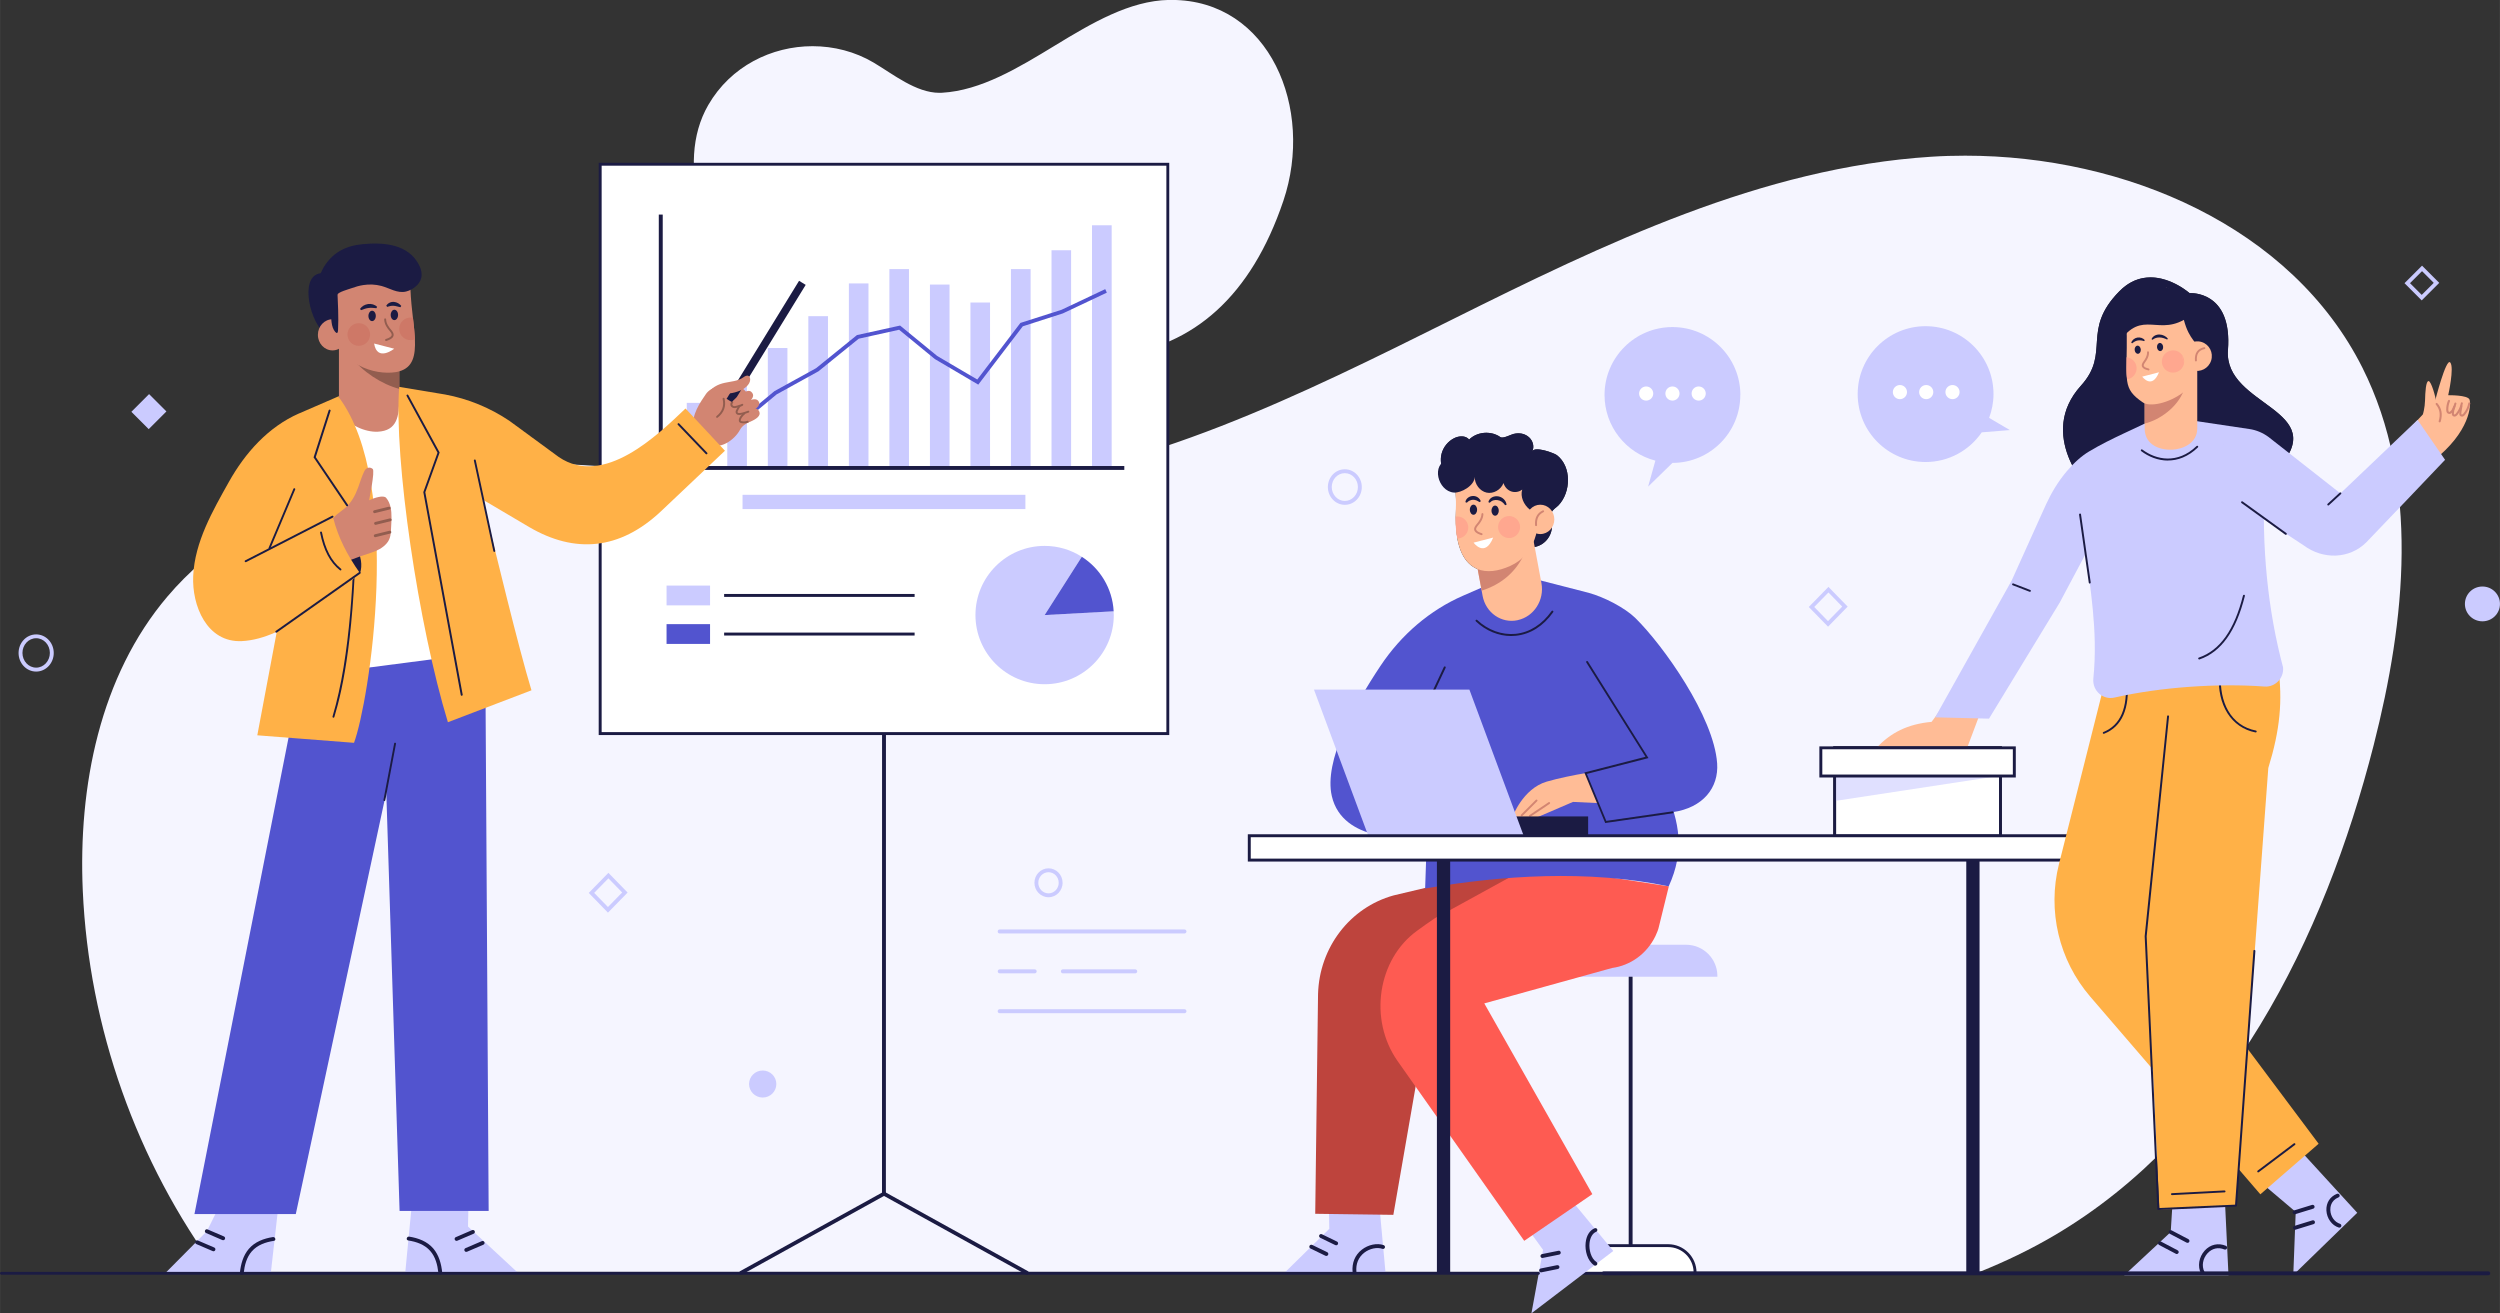 <?xml version="1.0" encoding="UTF-8"?>
<!DOCTYPE svg PUBLIC "-//W3C//DTD SVG 1.1//EN" "http://www.w3.org/Graphics/SVG/1.1/DTD/svg11.dtd">
<!-- Creator: CorelDRAW X6 -->
<svg xmlns="http://www.w3.org/2000/svg" xml:space="preserve" width="406.555mm" height="213.573mm" version="1.1" style="shape-rendering:geometricPrecision; text-rendering:geometricPrecision; image-rendering:optimizeQuality; fill-rule:evenodd; clip-rule:evenodd"
viewBox="0 0 39938 20981"
 xmlns:xlink="http://www.w3.org/1999/xlink">
 <rect x="0" y="0" width="39938" height="20981" fill="#333333" stroke="none"/>
 <defs>
  <style type="text/css">
   <![CDATA[
    .fil2 {fill:#1B1B43;fill-rule:nonzero}
    .fil6 {fill:#5254CF;fill-rule:nonzero}
    .fil15 {fill:#8585B4;fill-rule:nonzero}
    .fil13 {fill:#8D5766;fill-rule:nonzero}
    .fil10 {fill:#925D4F;fill-rule:nonzero}
    .fil4 {fill:#BE443D;fill-rule:nonzero}
    .fil1 {fill:#CBCBFF;fill-rule:nonzero}
    .fil11 {fill:#CE7867;fill-rule:nonzero}
    .fil8 {fill:#D28572;fill-rule:nonzero}
    .fil14 {fill:#E0E0FF;fill-rule:nonzero}
    .fil0 {fill:#F5F5FF;fill-rule:nonzero}
    .fil5 {fill:#FE5B52;fill-rule:nonzero}
    .fil9 {fill:#FFA78F;fill-rule:nonzero}
    .fil12 {fill:#FFB147;fill-rule:nonzero}
    .fil7 {fill:#FFBC96;fill-rule:nonzero}
    .fil3 {fill:white;fill-rule:nonzero}
   ]]>
  </style>
 </defs>
 <g id="Layer_x0020_1">
  <g id="_828688528">
   <path class="fil0" d="M31627 20319l-28147 0c-1300,-1757 -2061,-3906 -2158,-6088 -74,-1669 272,-3429 1353,-4702 1365,-1606 3612,-2127 5739,-2127 146,0 291,2 435,7 1889,62 3771,431 5653,431 362,0 724,-14 1085,-46 2700,-240 5192,-1485 7619,-2693 2426,-1208 4941,-2424 7645,-2597 180,-12 362,-17 544,-17 2549,0 5213,1129 6347,3390 921,1836 686,4035 179,6025 -791,3100 -2343,6211 -5101,7834 -384,226 -784,418 -1195,583zm-2340 -8395l0 1449 2694 0 0 -1449 -2694 0zm-6006 -3320c68,369 262,521 504,521 108,0 225,-30 345,-85 153,-69 258,-173 328,-296 1,0 1,0 2,0 224,0 391,-231 315,-446 -24,-67 -9,-34 10,-102 15,-54 75,-83 114,-124 198,-209 211,-614 -25,-799 -35,-27 -209,-94 -316,-94 -38,0 -68,9 -79,31 37,-73 10,-167 -50,-222 -50,-46 -109,-65 -170,-65 -26,0 -53,4 -80,10 -37,9 -125,57 -181,57 -12,0 -23,-2 -31,-8 -64,-46 -143,-68 -221,-68 -101,0 -203,37 -275,108 -30,-36 -74,-51 -121,-51 -40,0 -82,11 -118,29 -97,49 -171,140 -200,244 -29,105 -11,221 48,312l154 135c10,105 36,244 26,446 -2,40 -3,80 -4,117 0,8 0,17 0,25 0,123 9,231 27,325l0 0zm11073 -4172c-160,0 -333,56 -495,220 -619,628 -135,980 -614,1508 -713,787 124,1663 124,1663l3005 -319c910,-971 -851,-1003 -781,-1912 67,-868 -490,-910 -596,-910 -11,0 -18,0 -18,0 0,0 -283,-251 -624,-251z"/>
   <path class="fil0" d="M17034 5727c-424,0 -848,-31 -1271,-63 -424,-31 -848,-63 -1272,-63 -104,0 -207,2 -311,6 -96,4 -192,6 -288,6 -753,0 -1501,-144 -1994,-810 -587,-795 -1141,-2161 -583,-3126 358,-619 1012,-939 1665,-939 340,0 679,86 976,262 312,185 677,483 1052,483 13,0 26,0 39,-1 625,-35 1225,-401 1810,-757 584,-356 1189,-713 1814,-726 15,0 30,0 44,0 1570,0 2283,1738 1788,3207 -517,1534 -1441,2323 -2664,2474 -268,33 -537,46 -805,46z"/>
   <path class="fil1" d="M16750 13934c-90,0 -163,76 -163,169 0,93 73,169 163,169 90,0 163,-76 163,-169 0,-93 -73,-169 -163,-169zm0 400c-124,0 -225,-104 -225,-231 0,-127 101,-231 225,-231 124,0 225,104 225,231 0,128 -101,231 -225,231z"/>
   <path class="fil1" d="M577 10196c-121,0 -219,106 -219,235 0,130 98,235 219,235 121,0 219,-106 219,-235 0,-130 -98,-235 -219,-235zm0 533c-155,0 -281,-133 -281,-297 0,-164 126,-297 281,-297 155,0 281,133 281,297 0,164 -126,297 -281,297z"/>
   <path class="fil1" d="M12402 17318c0,119 -97,216 -218,216 -120,0 -218,-97 -218,-216 0,-119 97,-216 218,-216 120,0 218,97 218,216z"/>
   <path class="fil1" d="M39938 9648c0,154 -125,278 -280,278 -155,0 -280,-124 -280,-278 0,-154 125,-278 280,-278 155,0 280,125 280,278z"/>
   <path class="fil1" d="M21484 7559c-115,0 -209,99 -209,222 0,122 94,222 209,222 115,0 209,-100 209,-222 0,-122 -94,-222 -209,-222zm0 506c-149,0 -271,-127 -271,-284 0,-157 121,-284 271,-284 149,0 271,127 271,284 0,157 -121,284 -271,284z"/>
   <path class="fil1" d="M28983 9697l220 226 227 -232 -220 -226 -227 232zm220 314l-307 -314 314 -321 307 315 -314 321z"/>
   <polygon class="fil1" points="2375,6856 2098,6579 2381,6296 2658,6573 "/>
   <path class="fil1" d="M9492 14265l220 225 227 -232 -220 -226 -227 232zm220 315l-307 -315 314 -321 307 315 -314 321z"/>
   <path class="fil1" d="M38501 4524l187 187 192 -192 -187 -187 -192 192zm187 275l-275 -275 280 -280 275 275 -280 280z"/>
   <path class="fil1" d="M18922 14913l-2952 0c-18,0 -32,-14 -32,-32 0,-18 14,-32 32,-32l2952 0c18,0 32,14 32,32 0,18 -14,32 -32,32z"/>
   <path class="fil1" d="M16529 15550l-558 0c-18,0 -32,-14 -32,-32 0,-18 14,-32 32,-32l558 0c18,0 32,14 32,32 0,18 -14,32 -32,32z"/>
   <path class="fil1" d="M18135 15550l-1155 0c-18,0 -32,-14 -32,-32 0,-18 14,-32 32,-32l1155 0c18,0 32,14 32,32 0,18 -14,32 -32,32z"/>
   <path class="fil1" d="M18922 16187l-2952 0c-18,0 -32,-14 -32,-32 0,-18 14,-32 32,-32l2952 0c18,0 32,14 32,32 0,18 -14,32 -32,32z"/>
   <path class="fil2" d="M26050 20373c-17,0 -31,-14 -31,-31l0 -4947c0,-17 14,-31 31,-31 17,0 31,14 31,31l0 4947c0,17 -14,31 -31,31z"/>
   <path class="fil3" d="M27079 20342l-2059 0 0 -10c0,-238 193,-431 431,-431l1196 0c238,0 431,193 431,431l0 10z"/>
   <path class="fil2" d="M25044 20318l2012 0c-7,-219 -187,-395 -408,-395l-1196 0c-221,0 -401,176 -408,395zm2058 47l-2105 0 0 -33c0,-251 204,-455 455,-455l1196 0c251,0 455,204 455,455l0 33z"/>
   <path class="fil1" d="M27436 15604l-2772 0 0 -511 2272 0c276,0 500,224 500,500l0 12z"/>
   <polygon class="fil1" points="22026,19157 22135,20342 20512,20342 21236,19631 21228,19166 "/>
   <polygon class="fil3" points="21103,19746 21344,19863 "/>
   <path class="fil2" d="M21344 19894c-4,0 -9,-1 -13,-3l-241 -117c-15,-8 -22,-26 -14,-42 8,-15 26,-22 42,-14l241 117c15,7 22,26 14,42 -5,11 -17,18 -28,18z"/>
   <polygon class="fil3" points="20947,19917 21188,20034 "/>
   <path class="fil2" d="M21188 20065c-4,0 -9,-1 -13,-3l-241 -117c-15,-8 -22,-26 -14,-42 7,-15 26,-22 42,-15l241 117c15,7 22,26 14,41 -5,11 -16,18 -28,18z"/>
   <path class="fil2" d="M21639 20352c-16,0 -29,-12 -31,-28 -14,-147 38,-275 148,-360 104,-81 244,-109 349,-72 16,6 24,24 19,40 -6,16 -24,25 -40,19 -85,-30 -204,-5 -290,62 -93,72 -137,180 -125,305 2,17 -11,32 -28,34l-3 0z"/>
   <path class="fil4" d="M24251 13833l-1989 472c-695,193 -1185,830 -1206,1575l-45 3511 1248 17 632 -3640 1360 -1935z"/>
   <polygon class="fil1" points="24876,18899 25773,19985 24465,20981 24651,19967 24237,19397 "/>
   <polygon class="fil3" points="24640,20065 24903,20012 "/>
   <path class="fil2" d="M24640 20097c-14,0 -27,-10 -30,-25 -3,-17 8,-33 24,-37l262 -53c17,-4 33,7 37,24 3,17 -8,33 -24,37l-262 53c-2,0 -4,1 -6,1z"/>
   <polygon class="fil3" points="24620,20296 24883,20243 "/>
   <path class="fil2" d="M24620 20327c-14,0 -28,-10 -31,-25 -3,-17 8,-33 24,-37l262 -53c17,-3 33,8 37,24 3,17 -7,33 -24,37l-262 53c-2,0 -4,1 -6,1z"/>
   <path class="fil2" d="M25486 20221c-6,0 -12,-2 -17,-5 -113,-76 -151,-240 -138,-362 12,-115 65,-200 145,-232 16,-6 34,1 40,17 6,16 -1,34 -17,40 -57,23 -96,90 -106,180 -11,106 23,245 111,303 14,10 18,29 9,43 -6,9 -16,14 -26,14z"/>
   <path class="fil5" d="M26660 14160l-157 638c-10,48 -30,101 -57,157 -139,286 -402,470 -692,509l-2042 566 1726 3047 -1088 746 -2026 -2876c-461,-661 -317,-1619 312,-2076 215,-157 381,-270 405,-264l1428 -784 2191 337z"/>
   <path class="fil6" d="M22810 12926l-43 1268c1219,-209 2598,-304 3891,-34 259,-566 173,-1025 -54,-1551l-3793 317z"/>
   <path class="fil6" d="M22510 13378c0,0 -1061,93 -1234,-660 -129,-559 348,-1435 774,-2075 338,-509 797,-897 1322,-1126l598 -261 853 308 1360 827 342 2929c0,0 -4034,58 -4014,58z"/>
   <path class="fil7" d="M25528 12320l-197 31c-173,28 -445,84 -622,136 -385,113 -548,567 -548,567l354 21 614 -264 491 23 -92 -515z"/>
   <path class="fil8" d="M24441 13050c-5,0 -10,-2 -13,-7 -5,-7 -3,-17 4,-21l307 -206c7,-5 17,-3 22,4 5,7 3,17 -4,22l-307 206c-3,2 -6,3 -9,3z"/>
   <path class="fil8" d="M24309 13042c-4,0 -8,-1 -11,-5 -6,-6 -6,-16 0,-22l237 -237c6,-6 16,-6 22,0 6,6 6,16 0,22l-237 237c-3,3 -7,5 -11,5z"/>
   <path class="fil6" d="M24420 9224l957 246c256,70 584,242 749,404 444,436 1254,1575 1306,2321 27,390 -225,710 -711,780l-1069 154 -324 -781 983 -249 -897 -1438 -994 -1438z"/>
   <path class="fil2" d="M25643 13147l-333 -806 977 -251 -946 -1507c-4,-7 -2,-17 5,-21 7,-5 17,-2 21,5l968 1544 -984 253 310 750 1057 -152c8,-1 16,5 17,13 1,9 -5,16 -13,18l-1081 156z"/>
   <path class="fil2" d="M24141 10161c-202,0 -404,-83 -564,-234 -6,-6 -7,-16 -1,-22 6,-6 16,-7 22,-1 173,163 397,243 613,222 224,-23 424,-149 576,-364 5,-7 15,-9 22,-4 7,5 9,15 4,22 -158,223 -365,354 -599,377 -24,2 -49,4 -73,4z"/>
   <path class="fil2" d="M22686 11517c-2,0 -4,-1 -7,-2 -8,-4 -11,-13 -7,-21l394 -839c4,-8 13,-11 21,-8 8,4 11,13 8,21l-394 839c-3,6 -8,9 -14,9z"/>
   <path class="fil2" d="M23078 7556c-59,-91 -76,-208 -48,-312 29,-105 103,-196 200,-244 77,-39 184,-45 239,22 128,-127 349,-145 497,-41 45,32 166,-38 212,-49 89,-22 178,-10 250,55 60,55 87,149 50,222 43,-84 348,27 395,63 237,185 224,590 25,799 -39,41 -99,70 -114,124 -19,68 -34,36 -10,102 79,223 -104,462 -339,445l-1357 -1187z"/>
   <path class="fil7" d="M24245 9908c-259,56 -509,-118 -560,-388l-15 -84 -104 -560 -8 -44 939 -203 128 687c50,270 -119,535 -379,591z"/>
   <path class="fil8" d="M24333 8886c-133,260 -348,449 -663,550l-104 -560 767 10z"/>
   <path class="fil7" d="M24129 9040c-389,177 -750,98 -849,-437 -19,-100 -28,-216 -27,-350 1,-37 2,-76 4,-117 19,-364 -84,-525 14,-648 173,-219 443,-127 673,-127 369,0 615,186 639,675 19,392 -49,820 -454,1004z"/>
   <path class="fil2" d="M23137 7340c-283,70 -169,507 88,529 114,10 332,-110 334,-251 -2,117 83,229 191,252 108,23 227,-45 269,-153 18,62 65,114 124,134 58,20 125,9 175,-30 -35,114 25,242 116,316 90,73 204,104 315,132l-154 -853c0,0 -816,-222 -839,-222 -23,0 -616,148 -617,148z"/>
   <path class="fil7" d="M24831 8297c0,130 -100,235 -224,235 -124,0 -224,-105 -224,-235 0,-129 100,-234 224,-234 124,0 224,105 224,234z"/>
   <path class="fil2" d="M23827 8158c0,45 26,81 58,81 32,0 58,-36 58,-81 0,-45 -26,-81 -58,-81 -32,0 -58,36 -58,81z"/>
   <path class="fil2" d="M23481 8143c0,45 26,81 58,81 32,0 58,-36 58,-81 0,-45 -26,-81 -58,-81 -32,0 -58,36 -58,81z"/>
   <path class="fil8" d="M23667 8549c-2,0 -3,0 -5,-1l-3 -1c-34,-12 -80,-28 -101,-63 -26,-44 15,-91 30,-109 35,-41 76,-96 79,-163 0,-9 8,-15 16,-15 9,0 15,7 15,16 -3,77 -47,138 -86,182 -28,33 -37,56 -27,73 15,26 54,39 85,50l4 1c8,3 12,12 10,20 -2,6 -8,11 -15,11z"/>
   <path class="fil3" d="M23854 8588l-313 81c0,0 179,249 313,-81z"/>
   <path class="fil2" d="M24045 8071c-16,-23 -33,-41 -53,-55 -20,-14 -42,-22 -65,-26 -23,-4 -46,-3 -68,3 -22,6 -42,19 -61,39l-21 -10c6,-32 30,-62 61,-78 31,-16 67,-20 100,-14 33,6 65,23 88,47 23,24 39,55 42,87l-23 7z"/>
   <path class="fil2" d="M23410 8023c2,-28 18,-53 40,-70 22,-18 49,-28 78,-29 28,-2 57,6 80,22 23,16 40,38 48,62l-19 14c-20,-12 -37,-22 -54,-29 -18,-6 -35,-9 -52,-9 -18,1 -35,5 -52,13 -17,8 -32,18 -46,34l-22 -8z"/>
   <path class="fil9" d="M24108 8596c-97,0 -176,-79 -176,-176 0,-97 79,-176 176,-176 97,0 176,79 176,176 0,97 -79,176 -176,176z"/>
   <path class="fil9" d="M23281 8603l0 0c-18,-94 -27,-202 -27,-325 0,-8 0,-16 0,-25 9,-1 18,-2 26,-2 85,0 159,61 173,146l1 4c1,7 1,14 2,22 2,88 -61,165 -150,178 -9,1 -17,2 -25,2z"/>
   <path class="fil8" d="M24538 8405c-8,0 -15,-6 -15,-14 -9,-115 32,-194 122,-237 8,-4 17,0 21,7 4,8 0,17 -7,21 -78,37 -112,104 -104,206 1,9 -6,16 -14,17l-1 0z"/>
   <polygon class="fil2" points="23869,13394 25371,13394 25371,13043 23869,13043 "/>
   <polygon class="fil1" points="24357,13394 21874,13394 20991,11017 23474,11017 "/>
   <path class="fil2" d="M14121 19103l0 0c-17,0 -31,-14 -31,-31l1 -8140c0,-17 14,-31 31,-31l0 0c17,0 31,14 31,31l-1 8140c0,17 -14,31 -31,31z"/>
   <path class="fil2" d="M16405 20365c-5,0 -10,-1 -15,-4l-2268 -1255 -2268 1255c-15,8 -34,3 -42,-12 -8,-15 -3,-34 12,-42l2298 -1272 2298 1272c15,8 21,27 12,42 -6,10 -16,16 -27,16z"/>
   <polygon class="fil3" points="9588,11719 18656,11719 18656,2624 9588,2624 "/>
   <path class="fil2" d="M9611 11696l9022 0 0 -9049 -9022 0 0 9049zm9068 47l-9115 0 0 -9142 9115 0 0 9142z"/>
   <polygon class="fil1" points="10648,9671 11343,9671 11343,9355 10648,9355 "/>
   <polygon class="fil2" points="11568,9536 14611,9536 14611,9489 11568,9489 "/>
   <polygon class="fil6" points="10648,10287 11343,10287 11343,9971 10648,9971 "/>
   <polygon class="fil2" points="11568,10153 14611,10153 14611,10106 11568,10106 "/>
   <polygon class="fil1" points="10971,7482 11284,7482 11284,6436 10971,6436 "/>
   <polygon class="fil1" points="11618,7482 11932,7482 11932,6119 11618,6119 "/>
   <polygon class="fil1" points="12266,7482 12579,7482 12579,5560 12266,5560 "/>
   <polygon class="fil1" points="12913,7482 13227,7482 13227,5051 12913,5051 "/>
   <polygon class="fil1" points="13561,7482 13874,7482 13874,4528 13561,4528 "/>
   <polygon class="fil1" points="14208,7482 14521,7482 14521,4299 14208,4299 "/>
   <polygon class="fil1" points="14856,7482 15169,7482 15169,4546 14856,4546 "/>
   <polygon class="fil1" points="15503,7482 15816,7482 15816,4833 15503,4833 "/>
   <polygon class="fil1" points="16150,7482 16464,7482 16464,4299 16150,4299 "/>
   <polygon class="fil1" points="16798,7482 17111,7482 17111,3998 16798,3998 "/>
   <polygon class="fil1" points="17445,7482 17759,7482 17759,3599 17445,3599 "/>
   <polygon class="fil2" points="17961,7507 10524,7507 10524,3428 10587,3428 10587,7445 17961,7445 "/>
   <polygon class="fil6" points="11133,6930 11122,6869 11762,6754 12370,6250 12373,6248 13037,5882 13690,5353 14379,5201 14972,5687 15612,6063 16301,5159 16958,4949 17656,4619 17682,4675 16979,5007 16339,5213 15628,6145 14934,5736 14363,5268 13718,5411 13072,5934 13069,5935 12406,6301 11789,6813 "/>
   <polygon class="fil1" points="11862,8133 16381,8133 16381,7905 11862,7905 "/>
   <path class="fil1" d="M16688 9826l594 -931c-172,-110 -375,-174 -594,-174 -610,0 -1105,495 -1105,1105 0,610 495,1105 1105,1105 610,0 1105,-495 1105,-1105 0,-20 -2,-40 -3,-60l-1102 60z"/>
   <path class="fil6" d="M17791 9766c-20,-366 -217,-685 -509,-871l-594 931 1102 -60z"/>
   <polygon class="fil1" points="6593,19095 6472,20345 8286,20345 7476,19595 7486,19105 "/>
   <path class="fil2" d="M7294 19824c-12,0 -23,-7 -29,-19 -7,-16 0,-34 16,-41l261 -112c16,-7 34,0 41,16 7,16 0,34 -16,41l-261 112c-4,2 -8,3 -12,3z"/>
   <path class="fil2" d="M7449 20000c-12,0 -23,-7 -29,-19 -7,-16 0,-34 16,-41l261 -112c16,-7 34,0 41,16 7,16 0,34 -16,41l-261 112c-4,2 -8,2 -12,2z"/>
   <path class="fil2" d="M6519 19817c132,20 262,64 353,167 84,95 117,224 130,347 4,39 66,40 62,0 -14,-139 -51,-277 -143,-386 -97,-113 -241,-167 -385,-189 -39,-6 -56,54 -17,60z"/>
   <polygon class="fil1" points="4465,19107 4325,20345 2634,20345 3304,19670 3584,19105 "/>
   <path class="fil2" d="M3564 19813c-4,0 -8,-1 -12,-2l-261 -113c-16,-7 -23,-25 -16,-41 7,-16 25,-23 41,-16l261 112c16,7 23,25 16,41 -5,12 -16,19 -29,19z"/>
   <path class="fil2" d="M3409 19990c-4,0 -8,-1 -12,-3l-261 -112c-16,-7 -23,-25 -16,-41 7,-16 25,-23 41,-16l261 112c16,7 23,25 16,41 -5,12 -17,19 -29,19z"/>
   <path class="fil2" d="M4359 19763c-144,22 -288,75 -385,189 -92,108 -128,247 -143,385 -4,40 58,40 62,0 13,-123 46,-252 130,-347 90,-102 221,-147 353,-167 39,-6 23,-66 -17,-60z"/>
   <polygon class="fil6" points="4827,10682 3106,19395 4725,19395 6734,10032 "/>
   <polygon class="fil6" points="6104,10562 6383,19345 7806,19345 7750,10112 "/>
   <polygon class="fil3" points="7525,10452 5065,10772 5125,6511 7125,6451 "/>
   <path class="fil8" d="M6378 5250l0 1098c0,305 -33,533 -344,549 -200,10 -477,-112 -559,-281 -39,-80 -61,-171 -61,-268l0 -1098 964 0z"/>
   <path class="fil10" d="M6378 5696l0 516c-271,-68 -603,-280 -766,-516l766 0z"/>
   <path class="fil8" d="M6378 5932c-19,6 -40,11 -63,14 -163,24 -384,-2 -587,-111 -113,-60 -220,-147 -308,-264 -2,-2 -4,-6 -7,-9 -23,-31 -45,-65 -65,-101l-40 -141 -60 -210 -164 -580 806 -397c0,0 613,127 674,167 -11,111 -12,221 -7,330 6,155 23,306 39,447 14,123 27,239 32,343 11,261 -31,451 -250,512z"/>
   <path class="fil2" d="M5224 5352c0,0 225,-75 196,-121 -45,-70 -178,-280 -38,-520 28,-48 178,-87 228,-105 63,-23 128,-42 194,-52 96,-15 193,-11 288,14 131,35 258,124 396,89 100,-25 214,-105 241,-216 15,-63 1,-131 -26,-189 -170,-360 -582,-383 -913,-351 -270,26 -486,135 -631,388 -6,10 -33,76 -40,77 -354,45 -159,840 106,987z"/>
   <path class="fil8" d="M5546 5349c0,137 -105,249 -234,249 -129,0 -234,-111 -234,-249 0,-137 105,-249 234,-249 129,0 234,111 234,249z"/>
   <path class="fil2" d="M5389 4633c8,208 22,429 11,637 -3,64 -23,57 -47,30 -29,-33 -50,-90 -57,-155l-32 -333 125 -179z"/>
   <path class="fil2" d="M6003 5047c0,46 -27,83 -59,83 -33,0 -59,-37 -59,-83 0,-46 27,-83 59,-83 33,0 59,37 59,83z"/>
   <path class="fil2" d="M6359 5031c0,46 -27,83 -59,83 -33,0 -59,-37 -59,-83 0,-46 27,-83 59,-83 33,0 59,37 59,83z"/>
   <path class="fil10" d="M6167 5447c-6,0 -12,-4 -15,-11 -3,-8 2,-17 10,-20l4 -1c32,-11 71,-25 87,-51 10,-18 2,-41 -28,-75 -40,-46 -86,-108 -88,-187 0,-9 6,-16 15,-16 8,0 16,6 16,15 2,69 44,126 81,168 16,18 57,66 31,111 -21,37 -69,53 -104,65l-4 1c-2,1 -3,1 -5,1z"/>
   <path class="fil3" d="M5976 5488l321 83c0,0 -272,217 -321,-83z"/>
   <path class="fil2" d="M5751 4935c14,-21 33,-38 55,-52 22,-13 47,-22 74,-26 52,-7 108,8 144,45l-11 22c-23,-3 -44,-5 -65,-6 -20,-1 -40,-1 -60,2 -20,2 -39,7 -59,13 -20,6 -40,14 -62,22l-16 -19z"/>
   <path class="fil2" d="M6396 4908c-21,-4 -40,-10 -58,-14 -18,-5 -35,-8 -51,-9 -16,-1 -32,0 -48,3 -17,3 -34,9 -54,15l-15 -19c12,-20 29,-36 51,-47 21,-11 47,-16 72,-14 25,2 47,10 67,21 20,12 36,25 50,43l-13 21z"/>
   <path class="fil11" d="M5731 5525c-100,0 -181,-81 -181,-181 0,-100 81,-181 181,-181 100,0 181,81 181,181 0,100 -81,181 -181,181z"/>
   <path class="fil11" d="M6558 5434c-93,0 -168,-69 -180,-158 -1,-7 -1,-15 -1,-22l0 -4c2,-98 82,-177 181,-177 13,0 26,1 39,4 14,123 27,239 32,343 -22,9 -45,14 -70,14z"/>
   <path class="fil12" d="M5414 6348c1036,1393 481,4874 241,5519l-1545 -120 480 -2551 -780 -870 1604 -1978z"/>
   <path class="fil2" d="M5751 9159c85,-261 -103,-560 -426,-878l-201 432 627 446z"/>
   <path class="fil2" d="M5326 11466c-1,0 -3,0 -4,-1 -8,-2 -13,-11 -10,-19 291,-971 341,-2320 354,-3251 0,-8 7,-15 16,-15l0 0c9,0 15,7 15,16 -27,1946 -216,2792 -356,3259 -2,7 -8,11 -15,11z"/>
   <path class="fil8" d="M5407 8699l1 0c-6,7 -7,8 -1,0zm847 -427c1,-115 -13,-234 -86,-319 -41,-48 -190,0 -271,39 -4,2 98,-467 56,-501 -53,-42 -107,-14 -132,34 -41,82 -69,177 -100,263 -48,129 -106,240 -212,331 -84,72 -179,116 -221,226 -31,82 -21,167 -11,252 10,94 29,188 67,275 17,41 43,85 86,103 51,22 114,-8 163,-27 111,-43 222,-82 335,-118 93,-29 187,-76 251,-152 66,-78 64,-165 69,-262 2,-46 6,-95 6,-146z"/>
   <path class="fil10" d="M5984 8198c-10,0 -20,-7 -23,-18 -3,-12 5,-25 17,-28l233 -57c12,-3 25,5 28,17 3,12 -5,25 -17,28l-233 57c-2,0 -4,1 -6,1z"/>
   <path class="fil10" d="M6000 8385c-10,0 -20,-7 -23,-18 -3,-13 5,-25 17,-28l233 -57c12,-3 25,5 28,17 3,12 -5,25 -17,28l-233 57c-2,0 -4,1 -6,1z"/>
   <path class="fil10" d="M5995 8582c-10,0 -20,-7 -23,-18 -3,-13 5,-25 17,-28l233 -57c12,-3 25,5 28,17 3,12 -5,25 -17,28l-233 57c-2,0 -4,1 -6,1z"/>
   <path class="fil12" d="M5746 9152c-264,258 -560,491 -872,688 -300,190 -646,384 -1009,402 -561,28 -802,-567 -779,-1043 25,-542 311,-1038 570,-1500 259,-463 627,-877 1120,-1094 4,-1 7,-3 11,-4l627 -272 0 20c0,97 22,188 61,268l-990 2095 840 -430c76,302 224,591 422,870z"/>
   <path class="fil2" d="M3924 8981c-6,0 -11,-3 -14,-8 -4,-8 -1,-17 7,-21l1387 -712c8,-4 17,-1 21,7 4,8 1,17 -7,21l-1387 712c-2,1 -5,2 -7,2z"/>
   <path class="fil2" d="M4414 10108c-5,0 -10,-2 -13,-7 -5,-7 -3,-17 4,-22l1332 -940c7,-5 17,-3 22,4 5,7 3,17 -4,22l-1332 940c-3,2 -6,3 -9,3z"/>
   <path class="fil2" d="M4305 8771c-2,0 -4,0 -6,-1 -8,-3 -12,-12 -8,-20l396 -941c3,-8 12,-12 20,-8 8,3 12,12 8,20l-396 941c-3,6 -8,10 -14,10z"/>
   <path class="fil2" d="M5544 8087c-5,0 -10,-2 -13,-7l-522 -773 241 -753c3,-8 11,-13 20,-10 8,3 13,11 10,20l-236 739 514 761c5,7 3,17 -4,22 -3,2 -6,3 -9,3z"/>
   <path class="fil8" d="M12064 6596c-17,166 -170,136 -243,271 -88,163 -328,336 -518,219 -101,-63 -176,-164 -214,-277 -55,-162 103,-391 188,-514 82,-119 284,-156 420,-157 90,-1 194,72 247,159 55,90 131,195 121,299z"/>
   <path class="fil8" d="M12130 6577c27,64 -46,119 -147,161 -101,43 -191,57 -218,-7 -29,-69 46,-119 147,-161 101,-43 182,-77 218,7z"/>
   <path class="fil8" d="M12125 6425c27,63 -65,125 -189,177 -124,52 -232,75 -259,12 -29,-68 65,-125 189,-177 124,-52 224,-95 259,-12z"/>
   <polygon class="fil2" points="11713,6437 11607,6372 12765,4486 12871,4551 "/>
   <path class="fil8" d="M11281 6332c77,14 152,-74 229,-58 112,23 190,14 312,-33 66,-25 159,-95 162,-174 1,-23 -6,-50 -26,-61 -28,-16 -62,7 -89,26 -174,118 -411,8 -597,297l9 4z"/>
   <path class="fil8" d="M12019 6280c39,56 -16,122 -134,206 -118,84 -186,107 -206,41 -13,-42 -16,-103 103,-187 118,-84 186,-133 238,-60z"/>
   <path class="fil10" d="M11455 6676c-5,0 -9,-2 -12,-6 -5,-7 -4,-16 2,-22 92,-73 124,-163 99,-274 -2,-8 3,-17 12,-19 8,-2 17,3 19,12 28,124 -8,224 -110,305 -3,2 -6,3 -10,3z"/>
   <path class="fil10" d="M11736 6520c-24,0 -46,-10 -58,-27 -9,-12 -12,-28 -10,-43 2,-14 9,-25 20,-33 7,-5 17,-3 22,4 5,7 3,17 -4,22 -5,3 -6,9 -7,12 -1,7 0,14 4,19 8,11 23,16 39,14 20,-2 95,-25 107,-34 7,-5 17,-3 22,4 5,7 3,17 -4,22 -19,14 -100,37 -122,39 -3,0 -6,1 -10,1z"/>
   <path class="fil10" d="M11809 6630c-14,0 -33,-3 -46,-18 -11,-12 -14,-30 -10,-47 3,-11 40,-84 53,-94 7,-5 16,-5 22,2 5,6 5,16 -2,22 -7,8 -40,69 -43,79 -2,7 -1,14 3,18 5,6 17,8 35,6 44,-5 86,-21 128,-36 8,-3 17,1 20,9 3,8 -1,17 -9,20 -43,16 -87,32 -134,37 -3,0 -9,1 -16,1z"/>
   <path class="fil10" d="M11883 6763c-14,0 -28,-1 -41,-4 -18,-3 -31,-13 -37,-27 -18,-47 47,-118 75,-138 7,-5 17,-3 22,4 5,7 3,17 -4,22 -26,18 -73,77 -64,101 1,3 7,7 14,8 31,6 62,4 90,-6 8,-3 17,1 20,9 3,8 -1,17 -9,20 -20,7 -42,11 -65,11z"/>
   <path class="fil12" d="M7710 7981l745 440c725,424 1440,370 2101,-250l1025 -970 -630 -675c-445,424 -1305,1265 -2025,775l-790 -579c-311,-209 -660,-352 -1028,-420l-731 -121c-87,1144 307,3816 778,5357l1335 -510c-210,-690 -575,-2211 -780,-3046z"/>
   <path class="fil2" d="M7896 8817c-7,0 -14,-5 -15,-12l-311 -1446c-2,-8 4,-17 12,-18 8,-2 17,4 18,12l311 1446c2,8 -4,17 -12,18l-3 0z"/>
   <path class="fil2" d="M7375 11116c-7,0 -14,-5 -15,-13l-598 -3241 227 -630 -494 -906c-4,-8 -1,-17 6,-21 8,-4 17,-1 21,6l501 918 -229 635 597 3233c2,8 -4,16 -12,18l-3 0z"/>
   <path class="fil2" d="M11285 7258c-4,0 -8,-2 -11,-5l-446 -466c-6,-6 -6,-16 1,-22 6,-6 16,-6 22,1l446 466c6,6 6,16 -1,22 -3,3 -7,4 -11,4z"/>
   <path class="fil2" d="M5440 9113c-3,0 -7,-1 -10,-3 -158,-124 -261,-320 -317,-600 -2,-8 4,-17 12,-18 8,-2 17,4 18,12 54,272 153,462 305,582 7,5 8,15 3,22 -3,4 -8,6 -12,6z"/>
   <path class="fil2" d="M6140 12797l-3 0c-8,-2 -14,-10 -12,-18l171 -902c2,-9 10,-14 18,-12 8,2 14,10 12,18l-171 902c-1,8 -8,13 -15,13z"/>
   <polygon class="fil2" points="22955,20339 23167,20339 23167,13375 22955,13375 "/>
   <polygon class="fil2" points="31412,20339 31624,20339 31624,13375 31412,13375 "/>
   <polygon class="fil3" points="19958,13740 35265,13740 35265,13351 19958,13351 "/>
   <path class="fil2" d="M19981 13717l15261 0 0 -342 -15261 0 0 342zm15307 47l-15354 0 0 -436 15354 0 0 436z"/>
   <polygon class="fil1" points="36655,18279 37658,19375 36636,20369 36675,19361 36079,18857 "/>
   <path class="fil2" d="M36657 19399c-13,0 -26,-9 -30,-22 -5,-17 4,-34 20,-39l289 -89c16,-5 34,4 39,21 5,17 -4,34 -20,39l-289 89c-3,1 -6,1 -9,1z"/>
   <path class="fil2" d="M36663 19646c-13,0 -25,-9 -30,-22 -5,-17 4,-34 20,-39l289 -89c16,-5 34,4 39,21 5,17 -4,34 -20,39l-289 89c-3,1 -6,1 -9,1z"/>
   <path class="fil2" d="M37372 19612c-3,0 -6,0 -9,-1 -111,-34 -192,-147 -198,-275 -5,-121 58,-220 169,-264 16,-6 34,1 41,17 7,16 -1,34 -17,40 -123,50 -132,159 -130,204 4,102 68,191 154,218 17,5 26,22 21,39 -4,13 -16,22 -30,22z"/>
   <path class="fil12" d="M33640 10838l-747 2965c-188,747 -1,1538 501,2121l2716 3156 931 -808 -2377 -3177 372 -4763 -1396 506z"/>
   <path class="fil2" d="M33609 11724c-6,0 -12,-4 -15,-10 -3,-8 1,-17 9,-20 272,-109 391,-386 353,-824 -1,-9 6,-16 14,-17 9,-1 16,5 17,14 39,453 -86,741 -373,855 -2,1 -4,1 -6,1z"/>
   <path class="fil2" d="M36076 18730c-5,0 -9,-2 -13,-6 -5,-7 -4,-16 3,-22l579 -436c7,-5 17,-4 22,3 5,7 4,17 -3,22l-579 436c-3,2 -6,3 -9,3z"/>
   <polygon class="fil1" points="35537,19033 35601,20373 33936,20373 34678,19683 34718,19043 "/>
   <path class="fil2" d="M34946 19855c-5,0 -10,-1 -14,-3l-268 -141c-15,-8 -21,-27 -13,-42 8,-15 27,-21 42,-13l268 141c15,8 21,27 13,42 -6,11 -17,17 -28,17z"/>
   <path class="fil2" d="M34775 20034c-5,0 -10,-1 -15,-4l-268 -141c-15,-8 -21,-27 -13,-42 8,-15 27,-21 42,-13l268 141c15,8 21,27 13,42 -6,11 -16,17 -28,17z"/>
   <path class="fil2" d="M35191 20364c-11,0 -22,-6 -28,-17 -60,-113 -36,-265 59,-369 90,-98 216,-126 338,-75 16,7 23,25 16,41 -7,16 -25,23 -41,17 -96,-41 -196,-18 -268,60 -78,85 -98,207 -50,297 8,15 2,34 -13,42 -5,2 -10,4 -15,4z"/>
   <path class="fil12" d="M34719 10579l-421 4519 200 4229 1222 -66 517 -6992c187,-606 233,-1073 157,-1623l-1674 -66z"/>
   <path class="fil2" d="M36035 11701l-3 0c-386,-75 -615,-438 -583,-926 1,-9 8,-15 17,-14 9,1 15,8 15,17 -15,217 26,421 115,576 97,170 251,280 443,317 9,2 14,10 12,18 -1,7 -8,13 -15,13z"/>
   <path class="fil2" d="M34480 19331c-8,0 -15,-7 -16,-15l-202 -4358 0 -2 358 -3513c1,-9 8,-15 17,-14 9,1 15,9 14,17l-357 3512 201 4341 1211 -54 293 -4056c1,-9 8,-15 17,-14 9,1 15,8 15,17l-294 4070c-1,8 -7,14 -15,14l-1240 55 -1 0z"/>
   <path class="fil2" d="M34698 19093c-8,0 -15,-6 -16,-15 0,-9 6,-16 15,-16l840 -44c9,0 16,6 16,15 1,9 -6,16 -15,16l-840 44 -1 0z"/>
   <path class="fil2" d="M36373 7504c910,-971 -851,-1003 -781,-1912 74,-960 -614,-909 -614,-909 0,0 -613,-544 -1119,-31 -619,628 -135,980 -614,1508 -713,787 124,1663 124,1663l3005 -319z"/>
   <path class="fil7" d="M38430 6910c22,-17 469,-494 469,-494 0,0 178,-706 245,-625 67,81 -33,523 -33,523 0,0 313,-6 341,70 28,76 15,513 -585,980l-437 -454z"/>
   <path class="fil7" d="M38926 6454c-18,-129 -86,-361 -128,-366 -43,-4 -54,175 -57,311 -6,221 -105,398 -64,412 92,31 264,-258 250,-357z"/>
   <path class="fil8" d="M39127 6612c-7,0 -13,-1 -19,-4 -19,-9 -28,-29 -29,-60 -1,-51 9,-103 29,-150 4,-8 13,-12 22,-9 8,3 12,13 9,22 -18,43 -27,90 -26,137 0,17 4,28 10,31 4,2 10,1 15,-2 28,-17 55,-67 72,-134 2,-9 11,-14 20,-12 9,2 15,11 12,20 -11,45 -37,124 -86,155 -9,5 -19,8 -28,8z"/>
   <path class="fil8" d="M39211 6655c-10,0 -20,-3 -27,-9 -15,-13 -16,-33 -15,-47 1,-38 9,-74 24,-109 4,-8 13,-12 22,-9 8,4 12,13 9,22 -13,31 -20,64 -22,97 -1,11 1,18 4,20 2,2 8,2 12,0 7,-3 13,-10 18,-16 39,-47 66,-104 77,-164 1,-9 10,-15 19,-13 9,2 15,10 13,19 -12,66 -41,128 -84,180 -8,10 -17,19 -30,25 -7,3 -14,5 -21,5z"/>
   <path class="fil8" d="M39330 6655c-10,0 -19,-3 -27,-9 -15,-13 -16,-33 -15,-47 1,-22 4,-40 9,-62 3,-16 6,-32 9,-51 1,-9 9,-16 18,-14 9,1 16,9 14,19 -3,21 -6,38 -9,53 -4,20 -7,38 -8,57 -1,11 1,18 4,20 2,2 8,2 12,0 7,-3 13,-10 18,-16 39,-47 66,-104 77,-164 2,-9 10,-15 19,-13 9,2 15,10 13,19 -12,66 -41,128 -84,180 -8,10 -17,19 -30,25 -7,3 -14,5 -21,5z"/>
   <path class="fil8" d="M38974 6748c-1,0 -3,0 -4,-1 -9,-3 -14,-12 -11,-20 31,-107 17,-191 -45,-263 -6,-7 -5,-17 2,-23 7,-6 17,-5 23,2 69,80 86,176 52,293 -2,7 -9,12 -16,12z"/>
   <path class="fil1" d="M35562 7897l1242 817c308,229 727,218 996,-47 74,-73 1261,-1321 1261,-1321l-439 -638 -1233 1174 -1147 -900c-92,-68 -197,-112 -307,-128l-1416 -211c0,0 1006,1228 1042,1255z"/>
   <path class="fil7" d="M31133 11159l-275 373c-389,36 -653,176 -878,412l1448 -3 306 -814 -601 31z"/>
   <path class="fil1" d="M34483 6657c-384,200 -740,335 -1107,554 -118,70 -239,177 -357,316 -138,162 -248,346 -336,538l-545 1208 -1223 2187 860 21 1130 -1855 1579 -2968z"/>
   <path class="fil1" d="M33719 7521c-841,553 -119,1757 -277,3320 -19,190 151,346 338,303 730,-167 1655,-231 2395,-176 172,13 314,-134 298,-306 -240,-901 -348,-1905 -294,-3036l-1231 -988 -876 250 -352 631z"/>
   <path class="fil7" d="M34262 5630l0 1212c0,276 256,351 442,342 159,-8 400,-98 398,-342l0 -1212 -840 0z"/>
   <path class="fil8" d="M34262 6197l0 569c227,-52 524,-253 626,-532l-626 -37z"/>
   <path class="fil7" d="M35351 5044l-226 734c-43,207 -66,351 -233,480 -251,194 -551,243 -656,173 -168,-113 -233,-200 -254,-345 -14,-92 -12,-209 -9,-370 4,-195 9,-456 -15,-820 -3,-50 646,-303 646,-303l747 453z"/>
   <path class="fil2" d="M35160 5646c-51,-187 -184,-200 -272,-536 -459,257 -715,-218 -1110,482l17 -575 249 -342 494 -113 812 323 132 381 -322 381z"/>
   <path class="fil7" d="M34878 5619c-40,125 28,257 151,296 123,39 255,-30 295,-155 39,-125 -28,-257 -151,-296 -123,-39 -255,30 -294,155z"/>
   <path class="fil2" d="M33384 9323c-7,0 -14,-6 -15,-13l-155 -1088c-1,-9 5,-16 13,-18 9,-1 17,5 18,13l155 1088c1,8 -5,16 -13,18l-2 0z"/>
   <path class="fil2" d="M36517 8545c-3,0 -6,-1 -9,-3l-699 -505c-7,-5 -9,-15 -4,-22 5,-7 15,-9 22,-4l699 505c7,5 9,15 4,22 -3,4 -8,6 -12,6z"/>
   <path class="fil2" d="M34634 7358c-161,0 -312,-63 -428,-151 -7,-5 -8,-15 -3,-22 5,-7 15,-8 22,-3 219,165 561,237 866,-56 6,-6 16,-6 22,0 6,6 6,16 -1,22 -157,151 -323,209 -478,209z"/>
   <path class="fil2" d="M35133 10535c-7,0 -12,-4 -15,-10 -3,-8 1,-17 10,-20 336,-115 566,-439 705,-992 2,-8 11,-13 19,-11 8,2 14,11 11,19 -142,563 -379,895 -725,1014 -2,1 -4,1 -5,1z"/>
   <path class="fil2" d="M32428 9455c-2,0 -4,0 -5,-1l-269 -104c-8,-3 -12,-12 -9,-20 3,-8 12,-12 20,-9l269 104c8,3 12,12 9,20 -2,6 -8,10 -15,10z"/>
   <path class="fil2" d="M37195 8076c-4,0 -8,-2 -12,-5 -6,-6 -5,-16 1,-22l194 -179c6,-6 16,-5 22,1 6,6 5,16 -1,22l-194 179c-3,3 -7,4 -11,4z"/>
   <path class="fil2" d="M34102 5591c3,36 27,63 54,61 27,-2 47,-33 44,-69 -3,-36 -27,-63 -54,-61 -27,2 -47,33 -44,69z"/>
   <path class="fil8" d="M34324 5918c-1,0 -3,0 -4,-1l-3 -1c-30,-8 -71,-18 -92,-48 -26,-37 7,-81 19,-97 27,-37 58,-86 56,-143 0,-9 6,-16 15,-16 9,0 16,6 16,15 3,66 -31,122 -62,163 -21,29 -27,48 -18,61 14,20 48,29 74,36l3 1c8,2 13,11 11,19 -2,7 -8,12 -15,12z"/>
   <path class="fil3" d="M34491 5947l-268 70c0,0 154,213 268,-70z"/>
   <path class="fil2" d="M34622 5425c-21,-10 -41,-18 -61,-24 -20,-6 -41,-10 -61,-10 -20,0 -40,2 -59,8 -19,6 -37,16 -55,30l-15 -11c10,-24 29,-44 53,-57 24,-13 51,-18 77,-17 26,1 52,8 74,20 23,11 43,27 58,47l-12 14z"/>
   <path class="fil2" d="M34047 5475c13,-41 52,-74 97,-82 22,-4 46,-2 67,5 21,7 40,20 53,37l-11 15c-18,-6 -35,-10 -52,-12 -17,-2 -33,-1 -49,1 -16,3 -31,8 -46,16 -15,8 -29,18 -44,30l-15 -10z"/>
   <path class="fil13" d="M33971 5881c0,-51 1,-109 2,-174 0,0 0,0 0,0 0,3 0,6 0,9 -1,61 -2,116 -2,165z"/>
   <path class="fil9" d="M33982 6060c-8,-51 -11,-109 -11,-179 0,-49 1,-104 2,-165 0,-3 0,-6 0,-9 84,9 153,76 160,163 7,94 -60,177 -151,190z"/>
   <path class="fil9" d="M34714 5953c-92,0 -170,-71 -177,-164 -7,-98 66,-184 164,-191 5,0 9,-1 14,-1 64,0 121,34 153,86 -1,40 7,78 24,113 -10,83 -77,150 -163,156 -5,0 -9,1 -14,1z"/>
   <path class="fil9" d="M34891 5796c-17,-34 -25,-73 -24,-113 14,23 23,49 25,78 1,12 1,24 -1,35z"/>
   <path class="fil2" d="M34459 5548c3,36 27,63 54,61 27,-2 47,-33 44,-69 -3,-36 -27,-63 -54,-61 -27,2 -47,33 -44,69z"/>
   <path class="fil8" d="M35081 5775c-8,0 -15,-6 -16,-15 -8,-120 42,-191 147,-213 8,-2 17,4 18,12 2,8 -4,17 -12,18 -90,19 -129,76 -122,181 1,9 -6,16 -15,17l-1 0z"/>
   <polygon class="fil3" points="29310,13350 31958,13350 31958,11946 29310,11946 "/>
   <path class="fil2" d="M29333 13326l2602 0 0 -1357 -2602 0 0 1357zm2648 46l-2694 0 0 -1449 2694 0 0 1449z"/>
   <polygon class="fil14" points="29333,12793 29333,12195 31935,12391 31935,12396 "/>
   <path class="fil15" d="M29330 12793l0 -599 3 0 0 598 -3 0zm2604 -397l0 -5 23 2 -23 3z"/>
   <polygon class="fil3" points="29089,12397 32179,12397 32179,11946 29089,11946 "/>
   <path class="fil2" d="M29112 12374l3044 0 0 -404 -3044 0 0 404zm3091 47l-3138 0 0 -497 3138 0 0 497z"/>
   <path class="fil1" d="M27803 6310c0,-599 -486,-1085 -1085,-1085 -599,0 -1085,486 -1085,1085 0,505 345,928 812,1049l-116 415 389 -379c599,0 1084,-486 1084,-1085z"/>
   <path class="fil3" d="M26411 6287c0,62 -50,113 -113,113 -62,0 -113,-50 -113,-113 0,-62 51,-113 113,-113 62,0 113,50 113,113z"/>
   <path class="fil3" d="M26831 6287c0,62 -51,113 -113,113 -62,0 -113,-50 -113,-113 0,-62 50,-113 113,-113 62,0 113,50 113,113z"/>
   <path class="fil3" d="M27250 6287c0,62 -50,113 -113,113 -62,0 -113,-50 -113,-113 0,-62 50,-113 113,-113 62,0 113,50 113,113z"/>
   <path class="fil1" d="M32107 6870l-330 -194c44,-119 70,-246 70,-380 0,-599 -486,-1085 -1085,-1085 -599,0 -1085,486 -1085,1085 0,599 486,1085 1085,1085 373,0 701,-188 897,-474l448 -36z"/>
   <path class="fil3" d="M30465 6264c0,62 -51,113 -113,113 -62,0 -113,-50 -113,-113 0,-62 51,-113 113,-113 62,0 113,50 113,113z"/>
   <path class="fil3" d="M30885 6264c0,62 -50,113 -113,113 -62,0 -113,-50 -113,-113 0,-62 50,-113 113,-113 62,0 113,50 113,113z"/>
   <path class="fil3" d="M31305 6264c0,62 -50,113 -113,113 -62,0 -113,-50 -113,-113 0,-62 51,-113 113,-113 62,0 113,50 113,113z"/>
   <path class="fil2" d="M24577 20365l-24554 0c-13,0 -23,-10 -23,-23 0,-13 10,-23 23,-23l24554 0c13,0 23,10 23,23 0,13 -10,23 -23,23z"/>
   <path class="fil2" d="M39752 20373l-14133 0c-17,0 -31,-14 -31,-31 0,-17 14,-31 31,-31l14133 0c17,0 31,14 31,31 0,17 -14,31 -31,31z"/>
  </g>
 </g>
</svg>
